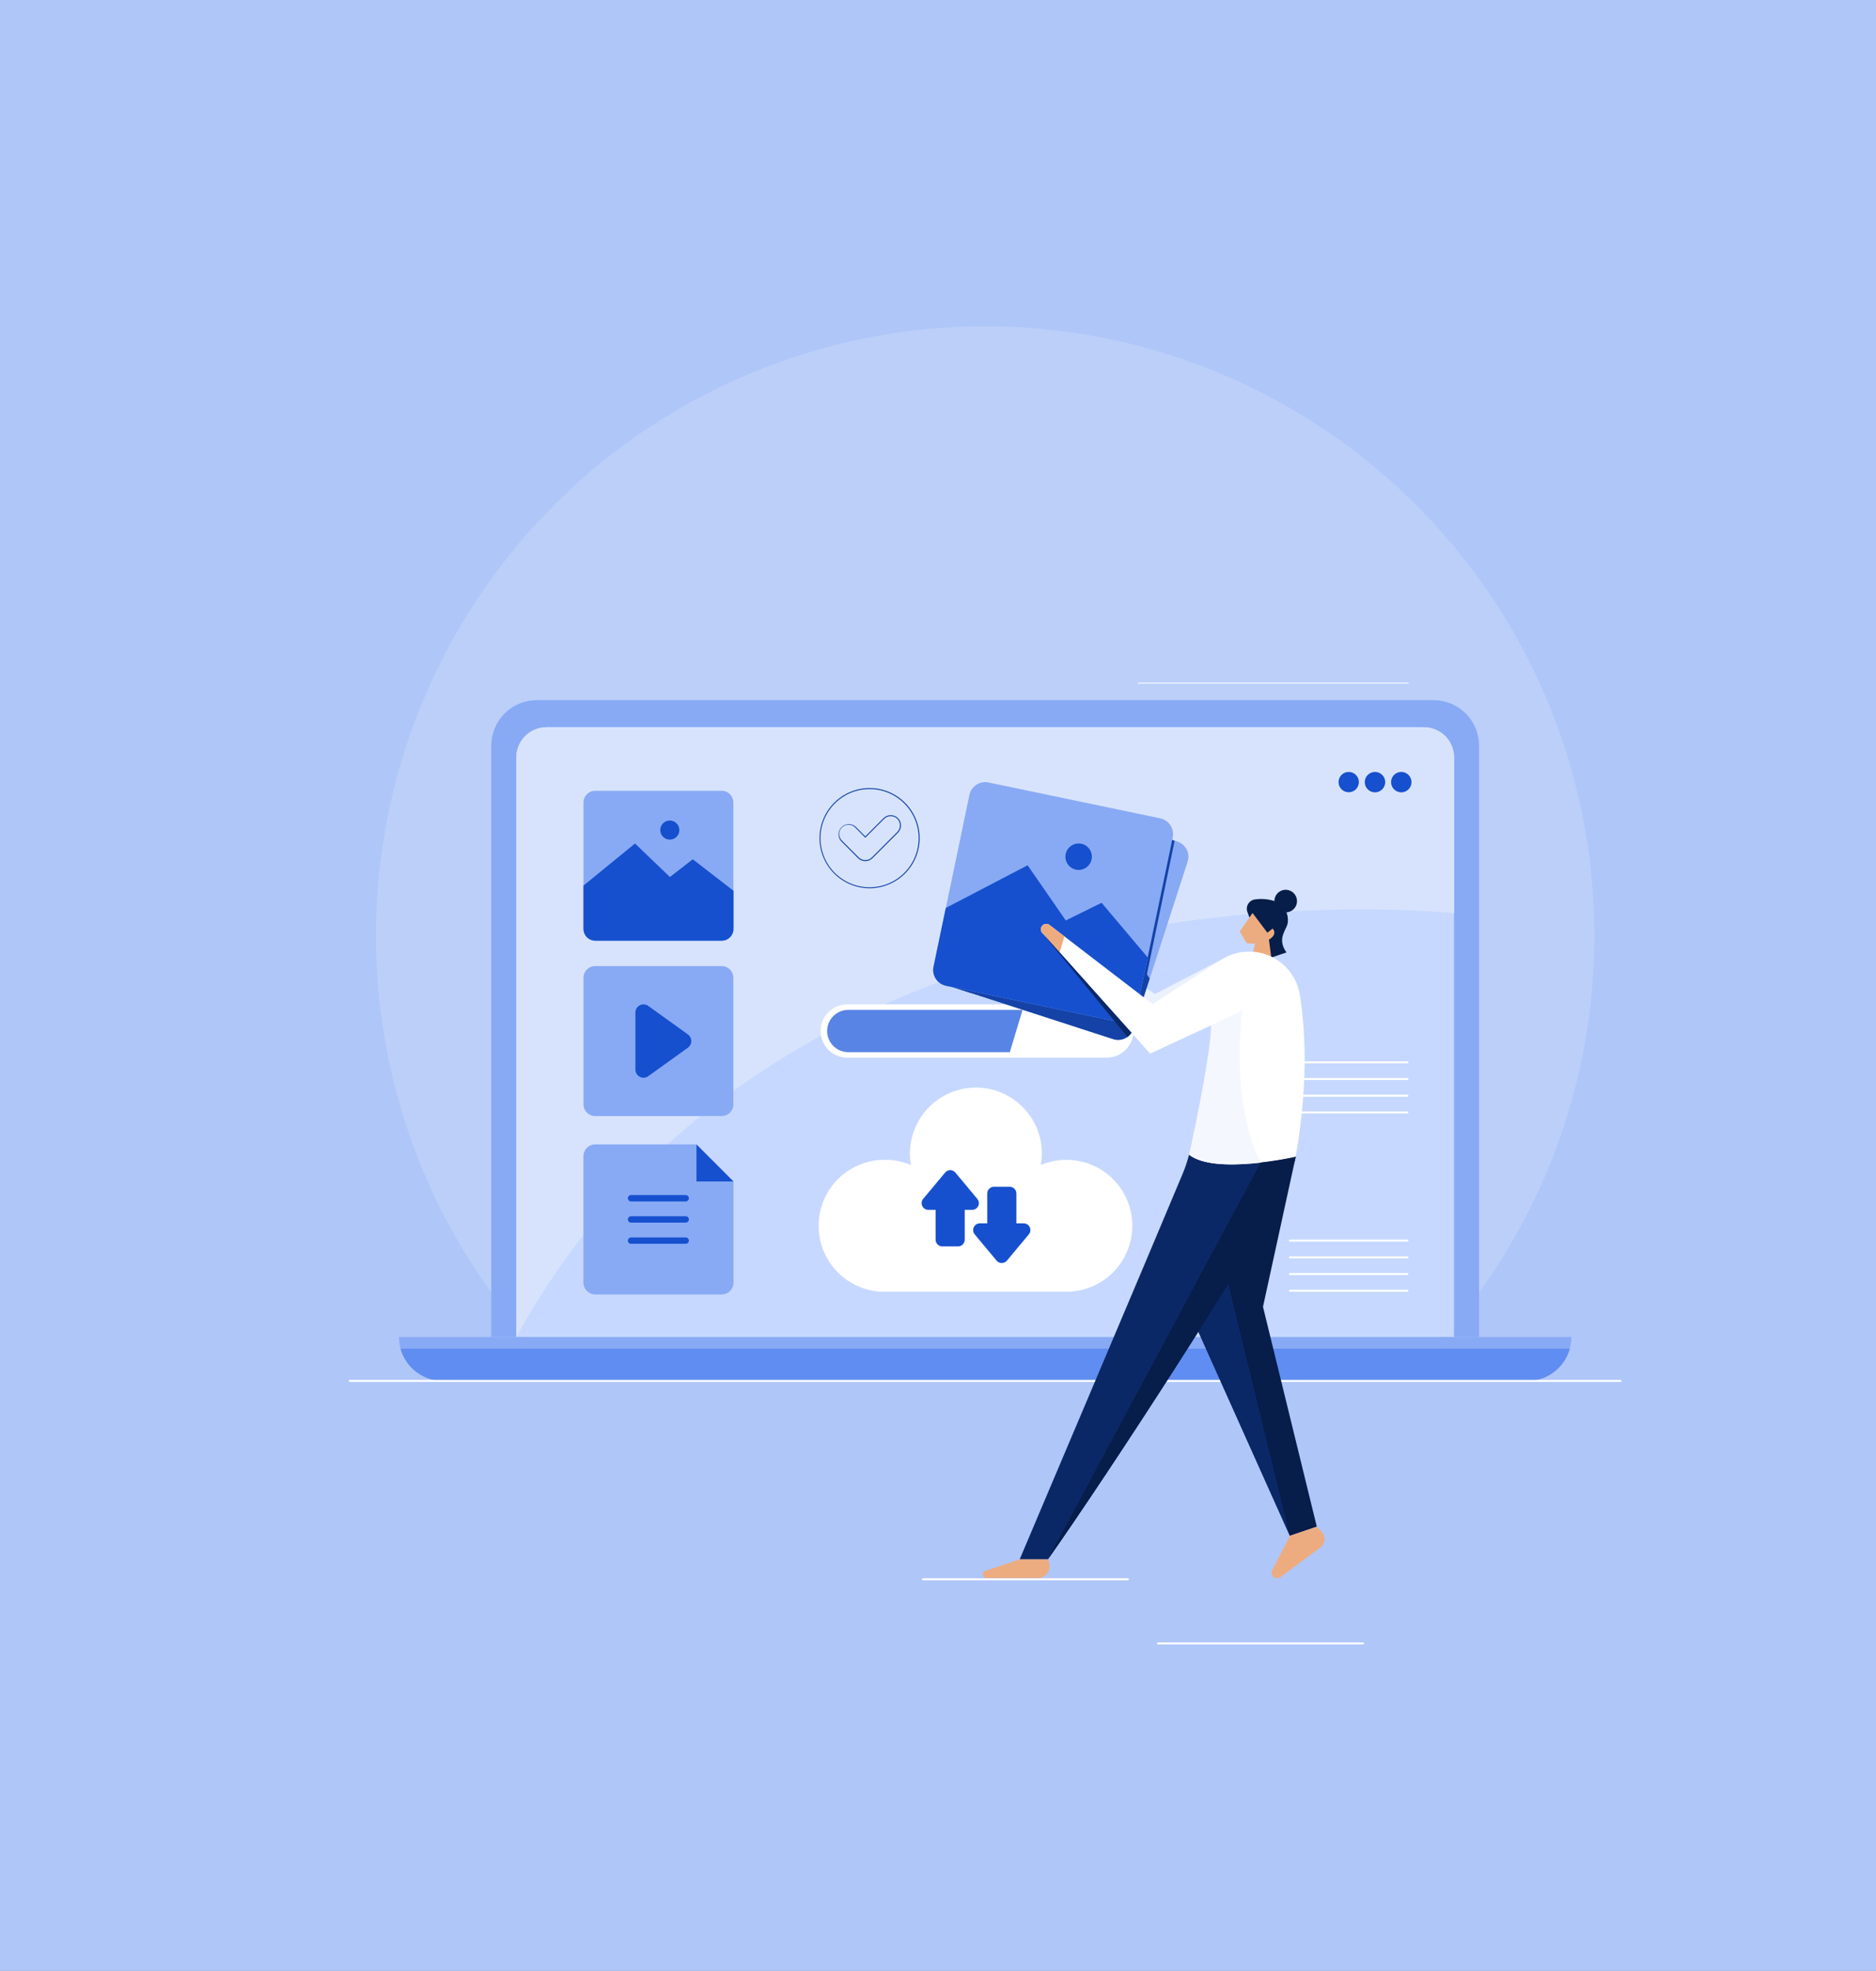 <svg width="676" height="710" viewBox="0 0 676 710" fill="none" xmlns="http://www.w3.org/2000/svg">
<rect x="0" y="0" width="676" height="710" fill="#808080" stroke="none"/>
<g clip-path="url(#clip0_721_92228)">
<path d="M710 0H0V710H710V0Z" fill="#AFC6F8"/>
<path d="M205.46 497.838H504.54C536.826 467.802 559.319 428.739 569.09 385.738C578.86 342.737 575.454 297.79 559.317 256.752C543.18 215.713 515.058 180.486 478.615 155.657C442.172 130.828 399.097 117.549 355 117.549C310.903 117.549 267.828 130.828 231.385 155.657C194.942 180.486 166.82 215.713 150.683 256.752C134.545 297.79 131.14 342.737 140.91 385.738C150.681 428.739 173.174 467.802 205.46 497.838Z" fill="#D7E3FC" fill-opacity="0.3"/>
<path d="M550.42 497.483H159.58C155.384 497.483 151.361 495.816 148.394 492.85C145.427 489.883 143.761 485.859 143.761 481.664H566.239C566.239 485.859 564.573 489.883 561.606 492.85C558.639 495.816 554.616 497.483 550.42 497.483Z" fill="#88AAF5"/>
<path d="M193.432 252.235H516.568C518.721 252.235 520.854 252.659 522.844 253.483C524.834 254.307 526.642 255.515 528.165 257.038C529.688 258.561 530.896 260.369 531.72 262.359C532.544 264.349 532.969 266.482 532.969 268.636V481.636H177.017V268.636C177.017 266.481 177.442 264.347 178.267 262.356C179.092 260.365 180.301 258.556 181.826 257.033C183.35 255.51 185.16 254.302 187.152 253.479C189.143 252.656 191.277 252.233 193.432 252.235Z" fill="#88AAF5"/>
<path d="M196.954 261.99H513.046C515.934 261.99 518.705 263.137 520.747 265.18C522.79 267.223 523.937 269.993 523.937 272.881V481.621H186.02V272.881C186.02 271.447 186.303 270.028 186.853 268.704C187.403 267.379 188.209 266.177 189.225 265.165C190.241 264.153 191.447 263.352 192.773 262.807C194.099 262.262 195.52 261.984 196.954 261.99Z" fill="#C6D8FF"/>
<path d="M513.046 261.99H196.954C194.064 261.994 191.294 263.144 189.252 265.189C187.21 267.234 186.063 270.006 186.063 272.896V481.636C284.568 302.332 523.98 329.014 523.98 329.014V272.896C523.98 271.461 523.697 270.041 523.147 268.716C522.597 267.391 521.791 266.187 520.776 265.174C519.76 264.161 518.555 263.358 517.228 262.812C515.902 262.266 514.48 261.986 513.046 261.99Z" fill="#D7E3FC"/>
<path d="M501.26 281.756C501.257 282.485 501.471 283.198 501.874 283.805C502.277 284.412 502.851 284.886 503.524 285.166C504.196 285.446 504.937 285.52 505.652 285.378C506.367 285.237 507.023 284.886 507.538 284.371C508.054 283.856 508.404 283.199 508.546 282.485C508.687 281.77 508.613 281.029 508.333 280.357C508.053 279.684 507.579 279.11 506.972 278.707C506.365 278.304 505.652 278.09 504.924 278.093C503.952 278.093 503.02 278.479 502.333 279.166C501.646 279.853 501.26 280.785 501.26 281.756Z" fill="#1650CF"/>
<path d="M491.789 281.756C491.786 282.484 491.999 283.197 492.402 283.804C492.804 284.41 493.377 284.884 494.049 285.164C494.721 285.445 495.461 285.52 496.175 285.379C496.89 285.239 497.546 284.89 498.062 284.376C498.578 283.862 498.929 283.207 499.073 282.493C499.216 281.78 499.144 281.039 498.866 280.366C498.588 279.694 498.116 279.118 497.511 278.714C496.906 278.309 496.194 278.093 495.466 278.093C494.984 278.091 494.506 278.184 494.06 278.368C493.614 278.551 493.208 278.82 492.867 279.161C492.525 279.501 492.254 279.906 492.069 280.351C491.884 280.797 491.789 281.274 491.789 281.756Z" fill="#1650CF"/>
<path d="M485.995 285.42C488.018 285.42 489.659 283.78 489.659 281.756C489.659 279.733 488.018 278.093 485.995 278.093C483.972 278.093 482.331 279.733 482.331 281.756C482.331 283.78 483.972 285.42 485.995 285.42Z" fill="#1650CF"/>
<path d="M507.267 447.3H464.667C464.553 447.3 464.468 447.144 464.468 446.945C464.468 446.746 464.553 446.59 464.667 446.59H507.267C507.38 446.59 507.465 446.746 507.465 446.945C507.465 447.144 507.38 447.3 507.267 447.3Z" fill="white"/>
<path d="M507.267 453.321H464.667C464.553 453.321 464.468 453.165 464.468 452.966C464.468 452.767 464.553 452.611 464.667 452.611H507.267C507.38 452.611 507.465 452.767 507.465 452.966C507.465 453.165 507.38 453.321 507.267 453.321Z" fill="white"/>
<path d="M507.267 459.342H464.667C464.553 459.342 464.468 459.185 464.468 458.987C464.468 458.788 464.553 458.632 464.667 458.632H507.267C507.38 458.632 507.465 458.788 507.465 458.987C507.465 459.185 507.38 459.342 507.267 459.342Z" fill="white"/>
<path d="M507.267 465.362H464.667C464.553 465.362 464.468 465.206 464.468 465.007C464.468 464.809 464.553 464.652 464.667 464.652H507.267C507.38 464.652 507.465 464.809 507.465 465.007C507.465 465.206 507.38 465.362 507.267 465.362Z" fill="white"/>
<path d="M507.267 383.059H464.667C464.553 383.059 464.468 382.903 464.468 382.704C464.468 382.505 464.553 382.349 464.667 382.349H507.267C507.38 382.349 507.465 382.505 507.465 382.704C507.465 382.903 507.38 383.059 507.267 383.059Z" fill="white"/>
<path d="M507.267 389.08H464.667C464.553 389.08 464.468 388.924 464.468 388.725C464.468 388.526 464.553 388.37 464.667 388.37H507.267C507.38 388.37 507.465 388.526 507.465 388.725C507.465 388.924 507.38 389.08 507.267 389.08Z" fill="white"/>
<path d="M507.267 395.101H464.667C464.553 395.101 464.468 394.945 464.468 394.746C464.468 394.547 464.553 394.391 464.667 394.391H507.267C507.38 394.391 507.465 394.547 507.465 394.746C507.465 394.945 507.38 395.101 507.267 395.101Z" fill="white"/>
<path d="M507.267 401.122H464.667C464.553 401.122 464.468 400.965 464.468 400.767C464.468 400.568 464.553 400.412 464.667 400.412H507.267C507.38 400.412 507.465 400.568 507.465 400.767C507.465 400.965 507.38 401.122 507.267 401.122Z" fill="white"/>
<path d="M144.343 485.881C145.265 489.215 147.254 492.154 150.006 494.25C152.758 496.345 156.121 497.481 159.58 497.483H550.42C553.879 497.481 557.242 496.345 559.994 494.25C562.746 492.154 564.735 489.215 565.657 485.881H144.343Z" fill="#608DF1"/>
<path d="M583.975 497.838H126.025C125.931 497.838 125.841 497.8 125.774 497.734C125.707 497.667 125.67 497.577 125.67 497.483C125.67 497.389 125.707 497.298 125.774 497.232C125.841 497.165 125.931 497.128 126.025 497.128H583.975C584.069 497.128 584.159 497.165 584.226 497.232C584.293 497.298 584.33 497.389 584.33 497.483C584.33 497.577 584.293 497.667 584.226 497.734C584.159 497.8 584.069 497.838 583.975 497.838Z" fill="white"/>
<path d="M491.121 592.41H417.281C417.187 592.41 417.097 592.372 417.03 592.306C416.964 592.239 416.926 592.149 416.926 592.055C416.926 591.961 416.964 591.87 417.03 591.804C417.097 591.737 417.187 591.7 417.281 591.7H491.121C491.215 591.7 491.306 591.737 491.372 591.804C491.439 591.87 491.476 591.961 491.476 592.055C491.476 592.149 491.439 592.239 491.372 592.306C491.306 592.372 491.215 592.41 491.121 592.41Z" fill="white"/>
<path d="M406.418 569.306H332.578C332.484 569.306 332.394 569.269 332.327 569.202C332.261 569.136 332.223 569.046 332.223 568.951C332.223 568.857 332.261 568.767 332.327 568.7C332.394 568.634 332.484 568.596 332.578 568.596H406.418C406.512 568.596 406.603 568.634 406.669 568.7C406.736 568.767 406.773 568.857 406.773 568.951C406.773 569.046 406.736 569.136 406.669 569.202C406.603 569.269 406.512 569.306 406.418 569.306Z" fill="white"/>
<path d="M398.835 381.043H305.3C302.753 381.035 300.312 380.02 298.511 378.219C296.709 376.418 295.694 373.977 295.687 371.429C295.698 368.885 296.715 366.447 298.516 364.649C300.316 362.851 302.755 361.838 305.3 361.83H398.807C401.353 361.834 403.794 362.846 405.596 364.645C407.397 366.444 408.413 368.883 408.42 371.429C408.417 373.973 407.407 376.412 405.611 378.213C403.815 380.014 401.379 381.032 398.835 381.043Z" fill="white"/>
<path d="M368.476 363.818H305.655C303.637 363.822 301.704 364.625 300.277 366.052C298.851 367.478 298.047 369.412 298.044 371.429C298.047 373.448 298.85 375.383 300.276 376.812C301.702 378.241 303.636 379.047 305.655 379.055H363.875L368.476 363.818Z" fill="#5884E6"/>
<path d="M379.751 334.438L416.216 358.081L440.683 345.387C440.683 345.387 432.291 360.282 431.879 360.566C431.467 360.85 415.52 367.027 415.52 367.027L398.75 355.753L379.751 334.438Z" fill="#EBF1FD"/>
<path d="M424.21 303.138L364.055 283.65C361.004 282.662 357.729 284.334 356.74 287.385L337.253 347.54C336.264 350.592 337.937 353.867 340.988 354.855L401.143 374.343C404.194 375.331 407.469 373.659 408.458 370.607L427.945 310.453C428.934 307.401 427.262 304.126 424.21 303.138Z" fill="#88AAF5"/>
<path d="M340.956 354.858L401.107 374.355C401.834 374.589 402.599 374.678 403.36 374.617C404.121 374.555 404.862 374.344 405.541 373.996C406.22 373.648 406.824 373.169 407.318 372.587C407.812 372.006 408.187 371.332 408.42 370.606L414.285 352.529L399.886 331.229L386.368 336.171L374.88 314.899L343.938 326.969L337.264 347.545C336.788 349.004 336.909 350.593 337.601 351.963C338.293 353.334 339.499 354.374 340.956 354.858Z" fill="#1442A7"/>
<g style="mix-blend-mode:multiply">
<path d="M422.393 302.574L419.795 300.046L389.875 302.971L362.1 336.142L340.559 351.862L343.541 355.71L349.462 357.627L403.592 368.987C404.34 369.145 405.112 369.154 405.863 369.013C406.614 368.872 407.331 368.584 407.97 368.166C408.61 367.748 409.161 367.208 409.592 366.576C410.022 365.944 410.324 365.234 410.479 364.486L423.259 302.943L422.393 302.574Z" fill="#1442A7"/>
</g>
<path d="M397.983 315.24C397.69 316.133 397.139 316.92 396.4 317.501C395.66 318.081 394.765 318.429 393.828 318.501C392.89 318.574 391.952 318.366 391.133 317.906C390.313 317.445 389.648 316.752 389.222 315.914C388.796 315.076 388.628 314.13 388.739 313.196C388.85 312.263 389.236 311.383 389.846 310.668C390.457 309.953 391.266 309.436 392.171 309.18C393.076 308.925 394.036 308.943 394.93 309.233C395.526 309.427 396.077 309.735 396.553 310.142C397.029 310.548 397.42 311.045 397.704 311.603C397.987 312.161 398.158 312.77 398.206 313.394C398.254 314.018 398.178 314.645 397.983 315.24Z" fill="#7A1313"/>
<path d="M418.085 294.812L356.187 281.892C353.047 281.237 349.97 283.251 349.315 286.391L336.395 348.289C335.739 351.429 337.753 354.506 340.893 355.161L402.792 368.081C405.932 368.737 409.008 366.722 409.664 363.583L422.584 301.684C423.239 298.544 421.225 295.467 418.085 294.812Z" fill="#88AAF5"/>
<path d="M340.899 355.142L402.797 368.064C403.547 368.219 404.32 368.225 405.072 368.08C405.824 367.936 406.54 367.644 407.179 367.222C407.818 366.799 408.367 366.255 408.794 365.62C409.222 364.984 409.519 364.271 409.67 363.52L413.561 344.918L396.947 325.237L384.039 331.598L370.293 311.718L340.8 327.111L336.384 348.269C336.228 349.017 336.221 349.788 336.364 350.539C336.507 351.289 336.796 352.004 337.216 352.642C337.635 353.281 338.176 353.83 338.809 354.259C339.441 354.688 340.151 354.988 340.899 355.142Z" fill="#1650CF"/>
<path d="M393.34 309.645C393.141 310.566 392.673 311.407 391.997 312.063C391.32 312.718 390.465 313.159 389.539 313.329C388.612 313.499 387.656 313.391 386.791 313.019C385.925 312.647 385.19 312.027 384.676 311.237C384.163 310.447 383.895 309.523 383.906 308.581C383.917 307.639 384.206 306.721 384.738 305.944C385.27 305.166 386.02 304.563 386.893 304.211C387.767 303.859 388.726 303.773 389.648 303.965C390.264 304.095 390.848 304.345 391.366 304.701C391.885 305.057 392.329 305.512 392.672 306.039C393.015 306.567 393.25 307.157 393.365 307.776C393.48 308.394 393.471 309.03 393.34 309.645Z" fill="#1650CF"/>
<path d="M466.896 416.742L455.11 470.787L474.493 549.98L464.794 553.289L430.544 476.893L448.095 426.454L466.896 416.742Z" fill="#071D4A"/>
<path d="M438.482 454.088L430.544 476.893L464.794 553.289L442.6 462.508L438.482 454.088Z" fill="#0B2866"/>
<path d="M450.225 330.505L449.501 328.602C449.311 328.107 449.24 327.575 449.293 327.048C449.346 326.52 449.521 326.013 449.806 325.566C450.09 325.118 450.475 324.744 450.93 324.472C451.385 324.201 451.898 324.039 452.426 324.001C454.706 323.698 457.025 323.907 459.214 324.612C460.712 325.119 462 326.107 462.878 327.422C463.756 328.736 464.176 330.305 464.07 331.882C464.212 334.623 459.697 337.662 463.559 343.129L458.092 344.975L452.597 336.611L450.225 330.505Z" fill="#071D4A"/>
<path d="M449.26 339.82L446.704 335.56L451.347 328.915L456.686 336.015L458.575 334.524C458.575 334.524 460.662 336.441 457.254 338.514L458.092 345.003L451.347 343.924L452.199 339.962L449.26 339.82Z" fill="#EDAC80"/>
<path d="M428.471 415.961C427.876 418.279 427.117 420.552 426.199 422.762C415.407 448.635 367.425 561.78 367.425 561.78H377.606C400.326 529.518 448.535 455.053 461.386 430.629C463.933 426.316 465.787 421.63 466.882 416.742C466.882 416.742 437.829 423.387 428.471 415.961Z" fill="#0B2866"/>
<path d="M468.387 358.422C467.91 355.443 466.712 352.625 464.898 350.213C463.085 347.802 460.709 345.87 457.979 344.585C455.249 343.3 452.246 342.702 449.231 342.842C446.217 342.981 443.283 343.855 440.683 345.387L415.322 361.731L378.316 333.331C377.937 332.992 377.44 332.814 376.931 332.836C376.423 332.857 375.942 333.075 375.592 333.444C375.241 333.813 375.048 334.304 375.053 334.813C375.058 335.322 375.261 335.809 375.618 336.171L414.441 379.566L436.409 369.385C436.409 378.458 431.14 403.777 428.897 414.171C428.769 414.782 428.613 415.378 428.457 415.989C437.814 423.416 466.882 416.77 466.882 416.77C471.312 391.395 470.56 372.04 468.387 358.422Z" fill="white"/>
<path d="M466.896 416.742C466.896 416.742 461.33 418.005 454.286 418.815L377.606 561.78C400.326 529.518 448.535 455.053 461.386 430.629C463.938 426.317 465.797 421.63 466.896 416.742Z" fill="#071D4A"/>
<path d="M367.411 561.78L355 565.941C354.704 566.042 354.454 566.245 354.294 566.513C354.133 566.782 354.073 567.098 354.124 567.407C354.175 567.715 354.334 567.995 354.573 568.198C354.811 568.4 355.113 568.511 355.426 568.511H374C374.67 568.506 375.329 568.343 375.924 568.036C376.519 567.728 377.034 567.284 377.425 566.741C377.817 566.197 378.074 565.569 378.177 564.907C378.28 564.245 378.226 563.568 378.018 562.931L377.635 561.78H367.411Z" fill="#EDAC80"/>
<path d="M464.794 553.289L458.419 565.657C458.212 566.059 458.148 566.518 458.235 566.961C458.323 567.404 458.558 567.804 458.901 568.097C459.245 568.389 459.677 568.557 460.128 568.573C460.58 568.589 461.023 568.452 461.386 568.185L475.586 557.62C476.04 557.32 476.424 556.926 476.711 556.465C476.998 556.003 477.183 555.485 477.251 554.946C477.32 554.407 477.272 553.859 477.109 553.34C476.947 552.821 476.675 552.344 476.311 551.94L474.536 550.023L464.794 553.289Z" fill="#EDAC80"/>
<path d="M447.669 364.003L436.409 369.356C436.409 378.43 431.14 403.749 428.897 414.143C428.769 414.754 428.613 415.35 428.457 415.961C433.725 420.135 445.213 419.866 454.272 418.801C442.884 395.853 447.669 364.003 447.669 364.003Z" fill="#D9E4FC" fill-opacity="0.3"/>
<path d="M467.365 324.626C467.365 325.432 467.126 326.22 466.678 326.89C466.23 327.561 465.594 328.083 464.849 328.391C464.104 328.7 463.285 328.781 462.494 328.623C461.704 328.466 460.977 328.078 460.407 327.508C459.838 326.938 459.449 326.212 459.292 325.421C459.135 324.631 459.216 323.811 459.524 323.067C459.833 322.322 460.355 321.685 461.025 321.238C461.695 320.79 462.483 320.551 463.289 320.551C464.369 320.555 465.403 320.985 466.167 321.749C466.93 322.512 467.361 323.546 467.365 324.626Z" fill="#071D4A"/>
<path d="M383.585 337.378L378.316 333.345C377.937 333.006 377.44 332.829 376.931 332.85C376.423 332.871 375.942 333.089 375.592 333.458C375.241 333.827 375.048 334.318 375.053 334.827C375.058 335.336 375.261 335.823 375.618 336.185L381.824 343.115L383.585 337.378Z" fill="#EDAC80"/>
<g style="mix-blend-mode:multiply">
<path d="M375.618 336.142L406.262 373.559C406.262 373.559 407.597 372.494 407.682 372.04L375.618 336.142Z" fill="#0B2866"/>
</g>
<path d="M311.804 310.242C311.316 310.244 310.833 310.15 310.382 309.965C309.931 309.779 309.522 309.507 309.177 309.162L303.099 303.071C302.47 302.363 302.136 301.443 302.165 300.497C302.193 299.551 302.582 298.652 303.252 297.984C303.922 297.316 304.822 296.93 305.768 296.904C306.713 296.878 307.633 297.215 308.339 297.845L311.804 301.31L318.35 294.749C319.045 294.055 319.987 293.665 320.97 293.665C321.952 293.665 322.895 294.055 323.59 294.749C324.281 295.446 324.668 296.388 324.668 297.369C324.668 298.351 324.281 299.292 323.59 299.989L314.416 309.162C314.073 309.505 313.666 309.777 313.217 309.962C312.769 310.147 312.289 310.242 311.804 310.242ZM305.712 297.121C305.055 297.124 304.415 297.322 303.87 297.688C303.325 298.054 302.9 298.572 302.649 299.179C302.397 299.785 302.33 300.452 302.455 301.096C302.581 301.74 302.894 302.333 303.355 302.801L309.446 308.893C310.074 309.513 310.921 309.862 311.804 309.862C312.686 309.862 313.533 309.513 314.161 308.893L323.334 299.705C323.951 299.076 324.297 298.23 324.297 297.348C324.297 296.466 323.951 295.62 323.334 294.991C322.707 294.37 321.859 294.022 320.977 294.022C320.094 294.022 319.247 294.37 318.62 294.991L311.804 301.807L308.14 298.101C307.823 297.781 307.444 297.53 307.026 297.361C306.609 297.193 306.162 297.111 305.712 297.121Z" fill="#1442A7"/>
<path d="M313.351 319.997C309.782 319.997 306.292 318.939 303.324 316.955C300.356 314.972 298.043 312.153 296.677 308.856C295.311 305.558 294.954 301.929 295.65 298.428C296.346 294.927 298.065 291.711 300.589 289.187C303.114 286.663 306.329 284.944 309.83 284.247C313.331 283.551 316.96 283.908 320.258 285.274C323.556 286.641 326.375 288.954 328.358 291.922C330.341 294.89 331.4 298.379 331.4 301.949C331.396 306.734 329.493 311.323 326.109 314.707C322.725 318.091 318.137 319.993 313.351 319.997ZM313.351 284.27C309.851 284.267 306.428 285.303 303.516 287.246C300.604 289.189 298.334 291.952 296.994 295.186C295.653 298.419 295.301 301.978 295.983 305.411C296.666 308.845 298.351 311.999 300.826 314.474C303.302 316.949 306.455 318.635 309.889 319.317C313.322 319.999 316.881 319.648 320.115 318.307C323.348 316.966 326.111 314.696 328.055 311.784C329.998 308.872 331.033 305.449 331.03 301.949C331.023 297.262 329.158 292.77 325.844 289.456C322.53 286.142 318.038 284.277 313.351 284.27Z" fill="#1442A7"/>
<path d="M408.023 441.62C408.025 438.497 407.411 435.405 406.217 432.519C405.024 429.633 403.273 427.011 401.065 424.802C398.858 422.593 396.237 420.841 393.352 419.646C390.467 418.45 387.375 417.835 384.252 417.835C381.101 417.83 377.982 418.457 375.079 419.681C375.312 418.325 375.431 416.953 375.434 415.577C375.434 412.456 374.819 409.364 373.624 406.48C372.43 403.596 370.679 400.976 368.471 398.769C366.264 396.561 363.644 394.81 360.76 393.616C357.876 392.421 354.785 391.806 351.663 391.806C348.541 391.806 345.45 392.421 342.566 393.616C339.682 394.81 337.062 396.561 334.854 398.769C332.647 400.976 330.896 403.596 329.702 406.48C328.507 409.364 327.892 412.456 327.892 415.577C327.895 416.953 328.014 418.325 328.247 419.681C325.344 418.457 322.224 417.83 319.074 417.835C312.807 417.749 306.761 420.142 302.249 424.492C297.738 428.843 295.127 434.798 294.985 441.064C294.843 447.329 297.18 453.398 301.49 457.948C305.799 462.499 311.731 465.163 317.995 465.362H386.41V465.263C392.31 464.722 397.796 461.998 401.793 457.625C405.791 453.252 408.012 447.545 408.023 441.62Z" fill="white"/>
<path d="M352.16 431.907L344.265 422.436C344.04 422.162 343.757 421.942 343.436 421.791C343.116 421.639 342.766 421.561 342.412 421.561C342.057 421.561 341.707 421.639 341.387 421.791C341.067 421.942 340.784 422.162 340.559 422.436L332.649 431.907C332.359 432.26 332.175 432.689 332.118 433.142C332.061 433.596 332.135 434.056 332.33 434.47C332.525 434.883 332.833 435.233 333.219 435.478C333.605 435.723 334.052 435.854 334.509 435.855H337.136V446.633C337.14 447.27 337.396 447.881 337.848 448.33C338.301 448.78 338.913 449.032 339.55 449.032H345.23C345.867 449.032 346.477 448.78 346.927 448.329C347.377 447.879 347.63 447.269 347.63 446.633V435.855H350.271C350.733 435.865 351.189 435.742 351.583 435.501C351.976 435.259 352.292 434.908 352.491 434.491C352.691 434.074 352.766 433.609 352.707 433.15C352.648 432.692 352.458 432.26 352.16 431.907Z" fill="#1650CF"/>
<path d="M351.223 444.687L359.118 454.159C359.346 454.428 359.63 454.644 359.95 454.792C360.27 454.941 360.618 455.018 360.971 455.018C361.324 455.018 361.672 454.941 361.992 454.792C362.312 454.644 362.596 454.428 362.824 454.159L370.734 444.687C371.028 444.334 371.216 443.905 371.275 443.449C371.334 442.993 371.262 442.53 371.066 442.113C370.871 441.697 370.561 441.345 370.172 441.1C369.784 440.854 369.333 440.724 368.873 440.725H366.246V429.962C366.246 429.322 365.992 428.707 365.539 428.255C365.087 427.802 364.473 427.548 363.832 427.548H358.152C357.512 427.548 356.898 427.802 356.445 428.255C355.993 428.707 355.738 429.322 355.738 429.962V440.725H353.111C352.649 440.718 352.195 440.844 351.802 441.088C351.409 441.332 351.095 441.683 350.896 442.1C350.697 442.518 350.622 442.983 350.68 443.442C350.738 443.9 350.926 444.332 351.223 444.687Z" fill="#1650CF"/>
<path d="M507.48 246.285H410.21C410.186 246.285 410.163 246.28 410.141 246.271C410.119 246.261 410.1 246.247 410.084 246.23C410.068 246.213 410.055 246.192 410.048 246.17C410.04 246.147 410.037 246.124 410.039 246.1C410.039 246.078 410.044 246.056 410.052 246.035C410.061 246.014 410.073 245.996 410.089 245.98C410.105 245.964 410.124 245.951 410.144 245.943C410.165 245.934 410.187 245.93 410.21 245.93H507.48C507.502 245.93 507.524 245.934 507.545 245.943C507.565 245.951 507.584 245.964 507.6 245.98C507.616 245.996 507.628 246.014 507.637 246.035C507.646 246.056 507.65 246.078 507.65 246.1C507.65 246.147 507.633 246.192 507.601 246.226C507.569 246.26 507.526 246.281 507.48 246.285Z" fill="white"/>
<path d="M260.073 348.042H214.434C212.121 348.042 210.245 349.918 210.245 352.231V397.87C210.245 400.183 212.121 402.059 214.434 402.059H260.073C262.387 402.059 264.262 400.183 264.262 397.87V352.231C264.262 349.918 262.387 348.042 260.073 348.042Z" fill="#88AAF5"/>
<path d="M247.889 372.665L233.604 362.398C233.166 362.081 232.649 361.89 232.11 361.849C231.57 361.808 231.03 361.917 230.549 362.164C230.068 362.411 229.665 362.787 229.384 363.249C229.104 363.712 228.957 364.243 228.961 364.784V385.317C228.957 385.858 229.104 386.389 229.384 386.852C229.665 387.314 230.068 387.69 230.549 387.937C231.03 388.184 231.57 388.293 232.11 388.252C232.649 388.211 233.166 388.02 233.604 387.703L247.889 377.436C248.265 377.162 248.57 376.803 248.781 376.388C248.992 375.974 249.102 375.515 249.102 375.05C249.102 374.585 248.992 374.127 248.781 373.713C248.57 373.298 248.265 372.939 247.889 372.665Z" fill="#1650CF"/>
<path d="M260.059 466.342H214.42C213.315 466.324 212.26 465.877 211.478 465.095C210.696 464.313 210.249 463.258 210.231 462.153V416.529C210.231 415.399 210.68 414.315 211.479 413.516C212.278 412.717 213.361 412.269 214.491 412.269H250.999L264.305 425.574V462.082C264.305 463.21 263.858 464.291 263.062 465.089C262.266 465.888 261.186 466.338 260.059 466.342Z" fill="#88AAF5"/>
<path d="M250.971 425.631H264.29L250.971 412.325V425.631Z" fill="#1650CF"/>
<path d="M247.08 432.83H227.399C227.094 432.83 226.801 432.709 226.586 432.493C226.37 432.278 226.249 431.985 226.249 431.68C226.249 431.375 226.37 431.082 226.586 430.867C226.801 430.651 227.094 430.53 227.399 430.53H247.08C247.385 430.53 247.678 430.651 247.893 430.867C248.109 431.082 248.23 431.375 248.23 431.68C248.23 431.985 248.109 432.278 247.893 432.493C247.678 432.709 247.385 432.83 247.08 432.83Z" fill="#1650CF"/>
<path d="M247.08 440.47H227.399C227.092 440.466 226.8 440.342 226.585 440.124C226.369 439.906 226.249 439.612 226.249 439.305C226.252 439.002 226.375 438.711 226.59 438.496C226.804 438.281 227.095 438.159 227.399 438.155H247.08C247.385 438.155 247.678 438.276 247.893 438.492C248.109 438.708 248.23 439 248.23 439.305C248.23 439.612 248.11 439.906 247.894 440.124C247.679 440.342 247.386 440.466 247.08 440.47Z" fill="#1650CF"/>
<path d="M247.08 448.095H227.399C227.248 448.095 227.098 448.066 226.959 448.008C226.819 447.95 226.692 447.865 226.586 447.758C226.479 447.652 226.394 447.525 226.336 447.385C226.278 447.246 226.249 447.096 226.249 446.945C226.249 446.64 226.37 446.347 226.586 446.132C226.801 445.916 227.094 445.795 227.399 445.795H247.08C247.385 445.795 247.678 445.916 247.893 446.132C248.109 446.347 248.23 446.64 248.23 446.945C248.23 447.096 248.2 447.246 248.143 447.385C248.085 447.525 248 447.652 247.893 447.758C247.787 447.865 247.66 447.95 247.52 448.008C247.381 448.066 247.231 448.095 247.08 448.095Z" fill="#1650CF"/>
<path d="M260.073 284.895H214.434C212.121 284.895 210.245 286.77 210.245 289.084V334.722C210.245 337.036 212.121 338.911 214.434 338.911H260.073C262.387 338.911 264.262 337.036 264.262 334.722V289.084C264.262 286.77 262.387 284.895 260.073 284.895Z" fill="#88AAF5"/>
<path d="M214.42 338.897H260.059C261.189 338.897 262.272 338.448 263.071 337.649C263.87 336.851 264.319 335.767 264.319 334.637V320.92L249.636 309.56L241.4 315.95L228.819 303.88L210.245 319.046V334.666C210.252 335.776 210.693 336.84 211.473 337.63C212.252 338.42 213.31 338.875 214.42 338.897Z" fill="#1650CF"/>
<path d="M244.794 299.038C244.794 299.717 244.592 300.382 244.215 300.947C243.837 301.512 243.3 301.952 242.672 302.213C242.045 302.473 241.354 302.541 240.687 302.408C240.02 302.275 239.408 301.948 238.928 301.468C238.447 300.987 238.12 300.375 237.987 299.708C237.854 299.042 237.922 298.351 238.183 297.723C238.443 297.095 238.883 296.558 239.448 296.18C240.013 295.803 240.678 295.601 241.357 295.601C242.269 295.601 243.143 295.963 243.787 296.608C244.432 297.252 244.794 298.126 244.794 299.038Z" fill="#1650CF"/>
</g>
<defs>
<clipPath id="clip0_721_92228">
<rect width="710" height="710" fill="white"/>
</clipPath>
</defs>
</svg>
